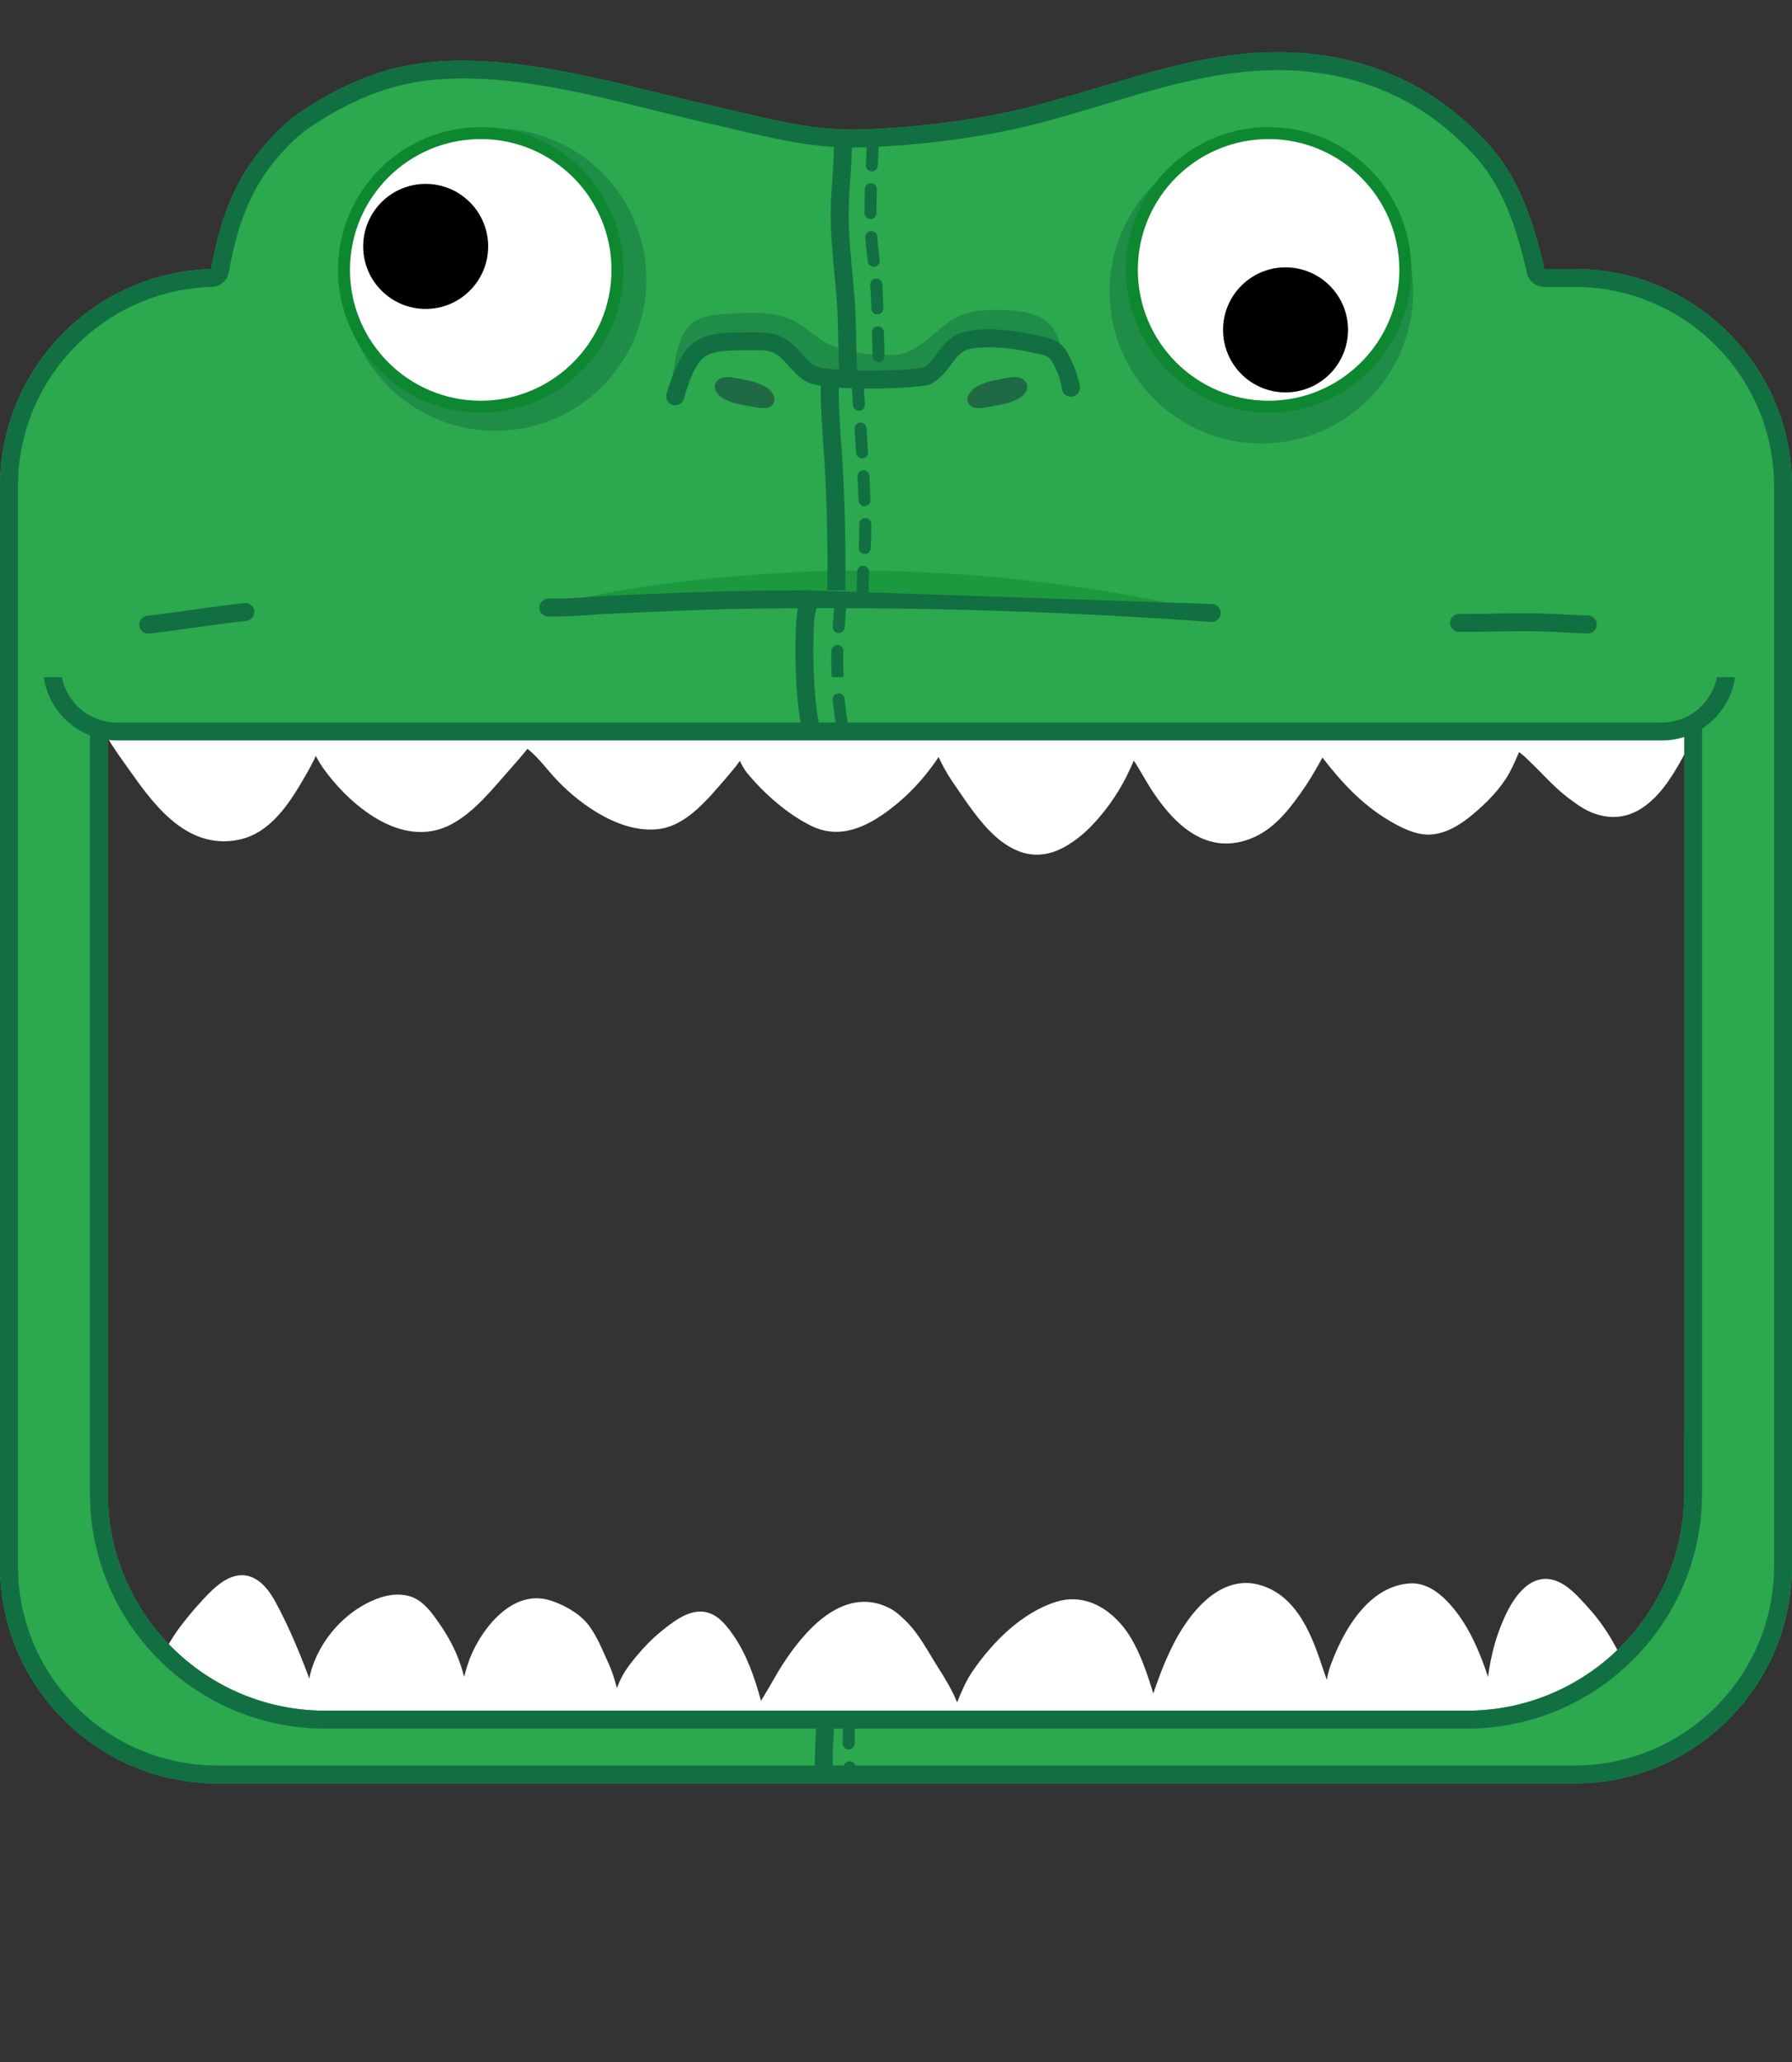 <?xml version="1.0" encoding="UTF-8" standalone="no"?>
<!DOCTYPE svg PUBLIC "-//W3C//DTD SVG 1.1//EN" "http://www.w3.org/Graphics/SVG/1.1/DTD/svg11.dtd">
<svg width="100%" height="100%" viewBox="0 0 300 345" version="1.1" xmlns="http://www.w3.org/2000/svg" xmlns:xlink="http://www.w3.org/1999/xlink" xml:space="preserve" xmlns:serif="http://www.serif.com/" style="fill-rule:evenodd;clip-rule:evenodd;stroke-linejoin:round;stroke-miterlimit:2;">
    <rect x="0" y="0" width="300" height="345" fill="#333333" stroke="none"/>
    <g id="gator">
        <g>
            <g transform="matrix(1,0,0,1,0,2.731)">
                <path d="M52.867,123.755C53.234,124.429 53.615,125.095 54.059,125.724C56.577,129.289 60.743,133.476 65.338,135.383C68.645,136.755 72.166,136.981 75.527,135.201C79.445,133.126 82.388,129.349 85.282,126.089C86.309,124.931 87.334,123.757 88.305,122.55C90.196,124.042 91.66,126.141 93.294,127.85C97.385,132.131 104.318,136.97 110.677,135.921C112.533,135.615 114.312,134.627 115.948,133.3C118.151,131.514 120.102,129.111 121.676,127.301C122.447,126.413 123.19,125.543 123.855,124.579C124.213,125.288 124.578,125.992 125.048,126.565C127.859,129.994 131.867,133.539 135.895,135.486C139.969,137.455 143.913,136.147 147.49,133.749C151.334,131.173 154.57,127.781 157.125,123.937L157.126,123.937C157.451,124.605 157.78,125.271 158.138,125.922C158.894,127.301 159.822,128.594 160.709,129.891C162.564,132.606 164.852,135.903 167.587,137.991C170.672,140.345 174.287,141.287 178.493,138.816C179.922,137.976 181.219,136.957 182.393,135.79C184.855,133.341 187.062,130.227 188.619,127.121C189.044,126.273 189.432,125.404 189.804,124.53C190.767,125.928 191.553,127.472 192.459,128.905C196.147,134.741 201.581,140.471 209.17,137.665C210.531,137.161 211.8,136.394 212.923,135.479C214.798,133.951 216.306,131.978 217.705,130.025C219.07,128.119 220.269,126.092 221.389,124.027C224.558,128.111 227.971,131.84 232.501,134.529C234.556,135.749 237.154,137.091 239.628,136.892C242.211,136.685 244.515,135.237 246.455,133.618C248.877,131.598 251.126,129.368 252.676,126.593C253.3,125.475 253.784,124.29 254.305,123.122C254.378,123.169 254.449,123.219 254.52,123.269C255.053,123.651 255.53,124.14 255.953,124.539C258.172,126.632 260.122,128.95 262.568,130.79C263.852,131.755 265.163,132.724 266.678,133.297C271.216,135.011 274.784,133.224 277.613,130.096C280.11,127.335 281.995,123.481 283.484,120.58C283.725,120.11 283.702,119.548 283.422,119.1C283.142,118.653 282.647,118.385 282.119,118.395L221.042,119.627C220.922,119.629 220.805,119.646 220.694,119.675L158.418,119.241C158.162,119.044 157.844,118.931 157.511,118.929L19.145,118.138C18.615,118.135 18.123,118.412 17.851,118.866C17.578,119.321 17.565,119.885 17.817,120.351C18.829,122.225 20.105,123.905 21.327,125.642C23.383,128.567 25.773,131.963 28.664,134.424C31.812,137.101 35.535,138.697 40.014,137.76C45.426,136.627 48.631,131.394 51.184,126.968C51.785,125.927 52.369,124.857 52.867,123.755Z" style="fill:#fff;"/>
            </g>
            <path d="M26.485,289.29C25.695,290.982 274.056,290.722 274.056,290.722C274.598,290.739 275.056,290.32 275.086,289.779C275.212,287.548 274.309,284.954 273.612,282.9C271.872,277.775 269.565,272.997 265.882,268.972C264.856,267.851 263.521,266.278 261.999,265.267C260.825,264.487 259.54,264.035 258.199,264.198C257.062,264.337 256.023,264.917 255.126,265.737C253.926,266.833 252.979,268.358 252.361,269.583C250.576,273.124 249.605,276.8 249.108,280.594C248.901,279.927 248.678,279.264 248.436,278.61C246.991,274.698 245.165,270.914 242.235,267.877C240.623,266.206 238.458,264.769 236.027,264.923C232.938,265.119 230.356,266.732 228.28,268.968C226.302,271.098 224.786,273.791 223.715,276.246C223.031,277.811 222.389,279.37 222.122,281.061C221.931,280.539 221.745,280.015 221.57,279.486C220.683,276.797 219.637,273.717 218.049,271.095C216.367,268.318 214.082,266.055 210.812,265.16C208.139,264.429 205.685,265.072 203.536,266.46C200.526,268.404 198.132,271.852 196.637,274.709C196.136,275.666 195.68,276.647 195.243,277.633C194.638,278.999 194.117,280.396 193.612,281.801C193.426,282.318 193.243,282.837 193.065,283.358C192.825,282.508 192.555,281.667 192.274,280.831C191.214,277.669 189.829,274.192 187.6,271.662C184.78,268.461 180.929,266.711 176.792,268.012C171.065,269.812 166.163,274.751 162.848,279.576C161.716,281.223 160.974,282.992 160.233,284.832C159.392,282.764 158.25,280.873 156.983,278.889C155.344,276.323 153.899,273.453 151.723,271.286C150.829,270.395 149.881,269.523 148.735,268.97C144.833,267.089 141.19,268.156 138.064,270.469C135.14,272.632 132.683,275.903 130.939,278.609C130.198,279.759 129.548,280.964 128.853,282.141C128.372,282.955 127.886,283.766 127.401,284.578C126.342,280.686 124.969,276.707 122.66,273.435C121.297,271.503 119.575,269.459 116.913,269.647C114.556,269.815 112.352,271.605 110.613,273.012C109.144,274.2 107.844,275.563 106.63,277.006C105.686,278.128 104.775,279.284 104.095,280.589C103.784,281.187 103.525,281.808 103.276,282.433C102.903,281.072 102.526,279.741 101.933,278.445C100.936,276.266 99.891,273.573 98.388,271.719C96.886,269.866 94.291,268.427 92.009,267.741C89.543,267 87.238,267.581 85.227,268.881C82.419,270.698 80.204,273.961 79.003,276.65C78.525,277.722 78.163,278.84 77.856,279.972C77.803,280.165 77.752,280.36 77.703,280.555C77.529,279.902 77.337,279.255 77.128,278.615C76.166,275.663 74.599,273.035 72.771,270.539C71.634,268.984 70.218,267.419 68.25,266.982C65.786,266.434 63.394,267.201 61.224,268.353C56.912,270.643 53.418,274.902 52.059,279.633C51.941,280.043 51.853,280.452 51.787,280.859C51.521,280.143 51.248,279.428 50.972,278.716C49.57,275.103 48.003,271.528 46.163,268.115C45.18,266.294 43.774,264.316 41.668,263.715C40.221,263.301 38.771,263.704 37.43,264.547C35.72,265.62 34.186,267.422 33.104,268.596C32.557,269.19 32.044,269.811 31.536,270.437C30.897,271.224 30.258,272.012 29.677,272.844C28.953,273.883 28.293,274.971 27.671,276.073C26.867,277.497 26.261,286.387 25.622,287.903C25.495,288.202 25.522,288.544 25.694,288.82C25.866,289.095 26.16,289.271 26.485,289.29Z" style="fill:#fff;"/>
            <path id="base_body_1" d="M35.344,45.015C36.264,39.957 37.452,35.438 39.932,30.635C41.95,26.726 46.126,21.584 50.151,18.85C55.114,15.48 60.834,12.629 66.691,11.281C82.979,7.529 102.949,14.049 118.837,17.608C127.124,19.465 135.19,21.91 143.778,21.669C153.219,21.404 163.836,20.138 173.257,17.689C186.315,14.295 198.175,9.413 211.247,8.795C223.795,8.202 235.835,11.748 245.458,20.459C249.781,24.372 252.219,27.337 254.645,32.675C256.319,36.359 257.582,40.694 258.534,45L263.62,45C283.699,45 300,61.301 300,81.38L300,262.01C300,282.089 283.699,298.39 263.62,298.39L36.38,298.39C16.301,298.39 0,282.089 0,262.01L0,81.38C0,61.649 15.742,45.565 35.344,45.015ZM282.057,122.385L18.049,122.385L18.049,239.988L18.053,239.988L18.053,249.839C18.053,269.918 34.354,286.219 54.433,286.219L245.567,286.219C265.646,286.219 281.947,269.918 281.947,249.839L281.947,239.988L282.057,239.988L282.057,122.385Z" style="fill:#2ca84e;"/>
            <path d="M92.797,101.276C102.949,98.161 123.848,95.811 139.084,95.522C168.441,94.966 193.967,100.212 202.675,102.574L135.191,99.891L92.797,101.276Z" style="fill:#0c8831;fill-opacity:0.5;"/>
            <path d="M112.321,65.724C112.327,64.757 112.435,63.809 112.591,62.856C113.017,60.24 113.53,56.268 115.601,54.321C116.958,53.045 118.965,52.725 120.747,52.587C124.104,52.327 127.775,52.052 131.056,52.955C134.089,53.79 135.949,56.119 138.614,57.512C141.601,59.075 145.625,59.405 148.959,59.437C153.933,59.485 156.324,55.048 160.377,52.98C162.137,52.081 164.343,51.897 166.284,51.865C169.723,51.807 174.671,51.984 176.583,55.418C177.619,57.277 177.785,59.315 178.287,61.325L176.229,58.39L168.443,56.677L161.201,56.911L158.787,59.091L156.685,61.972L154.271,63.295L146.329,63.373L139.555,63.685L135.272,62.517L131.301,58.39L127.641,57.456L118.686,57.533L115.572,59.714L113.392,65.787L112.321,65.724Z" style="fill:#127042;fill-opacity:0.5;"/>
            <g transform="matrix(1,0,0,1,0.287,0.287)">
                <path d="M162.404,67.769C160.947,66.847 161.948,65.213 163.036,64.522C164.539,63.568 166.464,63.275 168.185,62.967C169.041,62.814 170.084,62.639 170.871,63.121C172.332,64.017 171.605,65.547 170.407,66.294C168.822,67.282 166.919,67.448 165.135,67.807C164.451,67.944 163.051,68.141 162.404,67.769ZM128.645,67.769C130.101,66.847 129.1,65.213 128.012,64.522C126.51,63.568 124.584,63.275 122.863,62.967C122.008,62.814 120.964,62.639 120.178,63.121C118.716,64.017 119.443,65.547 120.641,66.294C122.226,67.282 124.129,67.448 125.913,67.807C126.597,67.944 127.997,68.141 128.645,67.769Z" style="fill:#1f6945;"/>
            </g>
            <path d="M35.344,45.015C36.264,39.957 37.452,35.438 39.932,30.635C41.95,26.726 46.126,21.584 50.151,18.85C55.114,15.48 60.834,12.629 66.691,11.281C82.979,7.529 102.949,14.049 118.837,17.608C127.124,19.465 135.19,21.91 143.778,21.669C153.219,21.404 163.836,20.138 173.257,17.689C186.315,14.295 198.175,9.413 211.247,8.795C223.795,8.202 235.835,11.748 245.458,20.459C249.781,24.372 252.219,27.337 254.645,32.675C256.319,36.359 257.582,40.694 258.534,45L263.62,45C283.699,45 300,61.301 300,81.38L300,262.01C300,282.089 283.699,298.39 263.62,298.39L36.38,298.39C16.301,298.39 0,282.089 0,262.01L0,81.38C0,61.649 15.742,45.565 35.344,45.015ZM133.542,101.764C130.758,101.78 127.977,101.81 125.196,101.853C117.844,101.968 110.488,102.311 103.142,102.63C99.344,102.794 95.575,103.215 91.768,103.155C90.94,103.142 90.279,102.459 90.292,101.631C90.305,100.804 90.988,100.142 91.815,100.155C95.564,100.214 99.273,99.795 103.012,99.632C110.386,99.313 117.77,98.969 125.15,98.854C128.409,98.803 131.669,98.771 134.927,98.756L134.927,98.756C135.093,98.713 135.27,98.697 135.451,98.715C135.528,98.722 135.604,98.735 135.676,98.754L138.497,98.748L135.485,98.754L134.927,98.756L143.431,99.044L143.426,98.76L141.52,98.752C140.512,98.749 139.505,98.748 138.497,98.748L138.514,98.748C138.576,92.242 138.48,85.737 138.14,79.238C137.883,74.318 137.352,69.479 137.402,64.541C137.117,64.495 136.851,64.444 136.604,64.39C135.726,64.197 135.055,63.933 134.634,63.654C133.461,62.875 132.578,61.819 131.654,60.806C130.965,60.051 130.255,59.313 129.214,58.909C128.278,58.546 127.199,58.607 126.21,58.62C124.813,58.639 123.029,58.548 121.319,58.714C119.912,58.851 118.541,59.127 117.634,59.975C116.004,61.499 115.09,64.738 114.455,66.764C114.208,67.554 113.365,67.994 112.575,67.746C111.785,67.499 111.345,66.656 111.593,65.866C112.356,63.43 113.625,59.616 115.585,57.784C116.693,56.747 118.213,56.162 119.883,55.878C122.007,55.518 124.384,55.645 126.169,55.62C127.532,55.602 129.009,55.611 130.3,56.112C131.801,56.695 132.876,57.695 133.87,58.784C134.63,59.617 135.329,60.514 136.293,61.154C136.593,61.353 137.155,61.46 137.868,61.579C138.617,61.704 139.503,61.797 140.471,61.865C140.296,58.203 140.376,54.537 140.123,50.872C139.794,46.092 139.13,41.32 139.075,36.523C139.03,32.53 139.549,28.574 139.619,24.589C132.334,24.133 125.335,22.138 118.181,20.536C102.692,17.066 83.244,10.547 67.364,14.204C61.863,15.471 56.498,18.166 51.837,21.332C48.193,23.807 44.425,28.473 42.597,32.011C40.263,36.532 39.161,40.791 38.296,45.551C38.042,46.947 36.846,47.974 35.428,48.013C17.443,48.519 3,63.276 3,81.38L3,262.01C3,280.433 17.957,295.39 36.38,295.39L136.418,295.39C136.382,293.335 136.548,291.273 136.601,289.219L54.433,289.219C32.699,289.219 15.053,271.574 15.053,249.839L15.053,123.038C10.985,121.443 7.965,117.754 7.324,113.3L10.366,113.3C11.195,117.618 14.996,120.885 19.554,120.885L134.013,120.885C133.195,116.102 133.039,109.459 133.239,105.114C133.302,103.754 133.412,102.603 133.542,101.764ZM141.92,120.885L278.235,120.885C282.793,120.885 286.595,117.618 287.424,113.3L290.465,113.3C289.947,116.902 287.873,120.004 284.947,121.902L284.947,249.839C284.947,271.574 267.301,289.219 245.567,289.219L143.101,289.219C143.089,290.043 143.078,290.867 143.081,291.69C143.083,292.242 142.636,292.692 142.085,292.694C141.533,292.696 141.083,292.249 141.081,291.697C141.078,290.871 141.089,290.045 141.101,289.219L139.6,289.219C139.543,291.273 139.369,293.336 139.416,295.39L141.289,295.39C141.41,295.006 141.758,294.717 142.184,294.691C142.652,294.663 143.064,294.962 143.198,295.39L263.62,295.39C282.043,295.39 297,280.433 297,262.01C297,262.01 297,81.38 297,81.38C297,62.957 282.043,48 263.62,48L258.534,48C257.126,48 255.908,47.021 255.604,45.647C254.699,41.55 253.507,37.421 251.914,33.917C249.681,29.003 247.424,26.285 243.445,22.683C234.431,14.523 223.142,11.236 211.389,11.792C198.523,12.4 186.863,17.252 174.012,20.592C165.441,22.82 155.903,24.095 147.105,24.54C147.052,25.595 146.997,26.653 146.947,27.712C146.92,28.263 146.451,28.689 145.9,28.663C145.349,28.636 144.923,28.167 144.949,27.616C144.997,26.619 145.048,25.622 145.098,24.628C144.683,24.643 144.272,24.657 143.862,24.668C143.446,24.68 143.031,24.685 142.618,24.685C142.544,28.626 142.03,32.539 142.075,36.489C142.129,41.228 142.791,45.943 143.116,50.666C143.376,54.443 143.286,58.222 143.481,61.996C147.044,62.073 150.911,61.922 153.165,61.703C153.771,61.644 154.454,61.528 154.602,61.502C155.698,60.887 156.362,59.797 157.114,58.807C158.218,57.353 159.44,56.05 161.368,55.541C162.249,55.309 163.168,55.196 164.076,55.147C167.433,54.965 170.426,55.399 173.652,56.096C175.129,56.415 176.825,56.774 177.921,57.93C179.123,59.197 180.584,62.994 180.778,64.711C180.871,65.534 180.278,66.277 179.455,66.37C178.633,66.463 177.889,65.87 177.797,65.048C177.653,63.775 176.636,60.934 175.745,59.995C175.473,59.708 175.109,59.556 174.734,59.434C174.17,59.249 173.569,59.147 173.019,59.028C170.06,58.389 167.317,57.975 164.238,58.142C163.533,58.18 162.818,58.262 162.134,58.442C160.906,58.766 160.206,59.695 159.503,60.621C158.468,61.984 157.457,63.389 155.917,64.202C155.707,64.313 155.187,64.474 154.407,64.58C152.526,64.835 148.521,65.044 144.625,65.013C144.68,65.892 144.736,66.772 144.794,67.651C144.83,68.202 144.412,68.678 143.862,68.715C143.311,68.751 142.834,68.333 142.798,67.782C142.737,66.846 142.677,65.91 142.619,64.974C141.853,64.949 141.107,64.914 140.399,64.865C140.374,69.638 140.887,74.321 141.136,79.082C141.479,85.634 141.576,92.192 141.514,98.752L143.426,98.76C143.41,97.716 143.445,96.67 143.501,95.622C143.531,95.071 144.003,94.648 144.554,94.678C145.105,94.708 145.528,95.179 145.498,95.73C145.443,96.746 145.409,97.761 145.426,98.773L146.654,98.783L148.565,98.802L150.133,98.822L150.992,98.832L151.663,98.842L150.133,98.822L147.298,98.79L145.426,98.773C145.428,98.886 145.431,98.999 145.434,99.112L202.97,101.061L199.438,100.814L196.567,100.624L194.115,100.468L193.449,100.428L190.42,100.247L189.828,100.213L187.169,100.064L183.901,99.894L182.333,99.816L181.052,99.754L178.364,99.63C178.364,99.63 177.418,99.589 177.418,99.589L174.465,99.466L172.935,99.406L170.252,99.307L171.869,99.364L173.712,99.435L175.484,99.506L178.039,99.615L180.461,99.725L181.579,99.778L183.315,99.863L184.714,99.934L187.169,100.064L189.587,100.198L192.004,100.339L194.152,100.47L196.837,100.641L199.824,100.84L202.97,101.061C203.796,101.12 204.418,101.839 204.359,102.664C204.299,103.49 203.581,104.112 202.755,104.053C182.441,102.592 162.026,101.819 141.636,101.753C141.566,102.822 141.484,103.901 141.408,104.986C141.369,105.537 140.891,105.952 140.34,105.914C139.79,105.875 139.374,105.396 139.413,104.846C139.486,103.807 139.564,102.773 139.632,101.748C138.644,101.747 137.654,101.748 136.664,101.751C136.612,102.282 136.508,102.739 136.369,103.121C136.316,103.713 136.274,104.436 136.236,105.252C136.036,109.578 136.188,116.295 137.06,120.885L139.892,120.885C139.689,119.72 139.526,118.442 139.399,117.111C139.347,116.562 139.75,116.073 140.3,116.021C140.849,115.968 141.338,116.372 141.39,116.921C141.521,118.297 141.692,119.615 141.909,120.8C141.914,120.828 141.918,120.856 141.92,120.885ZM281.947,123.316C280.775,123.686 279.528,123.885 278.235,123.885C278.235,123.885 19.554,123.885 19.554,123.885C19.046,123.885 18.545,123.854 18.053,123.794L18.053,249.839C18.053,269.918 34.354,286.219 54.433,286.219L245.567,286.219C265.646,286.219 281.947,269.918 281.947,249.839L281.947,123.316ZM139.302,113.3L141.142,113.3C141.201,113.163 141.23,113.01 141.221,112.851C141.147,111.557 141.148,110.25 141.19,108.942C141.207,108.39 140.774,107.928 140.222,107.91C139.67,107.893 139.208,108.326 139.191,108.878C139.147,110.246 139.147,111.612 139.224,112.965C139.231,113.084 139.258,113.196 139.302,113.3ZM24.988,106.001C30.418,105.378 35.809,104.472 41.246,103.886C42.069,103.797 42.665,103.057 42.576,102.233C42.488,101.41 41.747,100.814 40.924,100.903C35.48,101.49 30.083,102.397 24.647,103.02C23.824,103.114 23.233,103.859 23.327,104.681C23.421,105.504 24.166,106.095 24.988,106.001ZM244.252,105.718C248.702,105.741 253.157,105.551 257.606,105.635C260.335,105.687 263.057,105.921 265.787,105.979C266.614,105.997 267.301,105.34 267.319,104.512C267.336,103.684 266.679,102.998 265.851,102.98C263.119,102.921 260.394,102.687 257.662,102.636C253.2,102.551 248.732,102.741 244.267,102.718C243.439,102.714 242.764,103.382 242.76,104.21C242.755,105.038 243.424,105.714 244.252,105.718ZM168.984,99.263L170.165,99.304L168.416,99.243L164.925,99.133L162.18,99.057L160.126,99.005L159.308,98.986L162.348,99.061C162.348,99.061 164.925,99.133 164.925,99.133L168.984,99.263ZM158.532,98.969L157.389,98.943L155.385,98.904L153.408,98.869L152.531,98.855L154.207,98.884L156.551,98.928L158.532,98.969ZM143.85,87.705C143.852,87.864 143.855,88.024 143.858,88.183C143.875,89.329 143.828,90.477 143.76,91.625C143.727,92.176 144.148,92.65 144.699,92.683C145.25,92.716 145.724,92.295 145.757,91.744C145.828,90.545 145.876,89.348 145.857,88.152C145.855,87.991 145.852,87.83 145.849,87.669C145.839,87.117 145.383,86.677 144.831,86.687C144.279,86.697 143.839,87.153 143.85,87.705ZM143.553,79.746C143.623,81.072 143.685,82.399 143.736,83.727C143.757,84.278 144.222,84.709 144.773,84.688C145.325,84.667 145.755,84.202 145.734,83.65C145.683,82.314 145.621,80.977 145.55,79.64C145.521,79.089 145.05,78.665 144.499,78.694C143.948,78.723 143.524,79.194 143.553,79.746ZM143.064,71.774C143.152,73.103 143.239,74.432 143.322,75.762C143.356,76.313 143.831,76.732 144.382,76.698C144.933,76.663 145.353,76.188 145.318,75.637C145.235,74.305 145.148,72.973 145.059,71.642C145.023,71.091 144.546,70.673 143.995,70.71C143.444,70.747 143.027,71.224 143.064,71.774ZM145.972,55.63C146.001,56.97 146.035,58.311 146.094,59.65C146.118,60.201 146.585,60.629 147.136,60.605C147.688,60.581 148.116,60.114 148.092,59.562C148.034,58.238 148,56.912 147.971,55.586C147.959,55.034 147.501,54.596 146.949,54.608C146.398,54.62 145.96,55.078 145.972,55.63ZM145.692,47.693C145.719,48.041 145.743,48.39 145.762,48.739C145.814,49.705 145.85,50.671 145.879,51.639C145.895,52.19 146.356,52.625 146.908,52.609C147.459,52.592 147.894,52.131 147.878,51.58C147.849,50.596 147.812,49.614 147.759,48.632C147.739,48.266 147.714,47.9 147.685,47.535C147.642,46.985 147.16,46.573 146.609,46.617C146.059,46.661 145.648,47.143 145.692,47.693ZM144.865,39.726C144.958,41.072 145.113,42.413 145.272,43.754C145.337,44.302 145.835,44.695 146.383,44.63C146.931,44.565 147.324,44.067 147.259,43.519C147.103,42.21 146.951,40.901 146.86,39.588C146.822,39.038 146.344,38.622 145.793,38.66C145.243,38.698 144.827,39.176 144.865,39.726ZM144.788,31.631C144.748,32.977 144.726,34.322 144.734,35.666C144.737,36.218 145.188,36.663 145.739,36.66C146.291,36.657 146.737,36.206 146.734,35.654C146.726,34.334 146.748,33.012 146.787,31.69C146.803,31.139 146.369,30.677 145.817,30.661C145.265,30.645 144.804,31.079 144.788,31.631Z" style="fill:#126f42;"/>
            <g>
                <g transform="matrix(1.105,0,0,1.105,-8.839,-3.114)">
                    <circle cx="83.031" cy="45.158" r="22.89" style="fill:#1f8c48;"/>
                </g>
                <g transform="matrix(1,0,0,1,-2.552,3.55271e-15)">
                    <circle cx="83.031" cy="45.158" r="22.89" style="fill:#fff;"/>
                </g>
                <g transform="matrix(1,0,0,1,-2.552,3.55271e-15)">
                    <path d="M83.031,21.269C69.846,21.269 59.141,31.973 59.141,45.158C59.141,58.344 69.846,69.048 83.031,69.048C96.216,69.048 106.921,58.344 106.921,45.158C106.921,31.973 96.216,21.269 83.031,21.269ZM83.031,23.269C95.113,23.269 104.921,33.077 104.921,45.158C104.921,57.24 95.113,67.048 83.031,67.048C70.95,67.048 61.141,57.24 61.141,45.158C61.141,33.077 70.95,23.269 83.031,23.269Z" style="fill:#0d8830;"/>
                </g>
                <g transform="matrix(0.457,0,0,0.457,33.317,20.592)">
                    <circle cx="83.031" cy="45.158" r="22.89"/>
                </g>
            </g>
            <g transform="matrix(1,0,0,1,131.897,0)">
                <g transform="matrix(1.11,0,0,1.11,-12.888,-1.337)">
                    <circle cx="83.031" cy="45.158" r="22.89" style="fill:#1f8c48;"/>
                </g>
                <g transform="matrix(1,0,0,1,-2.552,0)">
                    <circle cx="83.031" cy="45.158" r="22.89" style="fill:#fff;"/>
                </g>
                <g transform="matrix(1,0,0,1,-2.552,0)">
                    <path d="M83.031,21.269C69.846,21.269 59.141,31.973 59.141,45.158C59.141,58.344 69.846,69.048 83.031,69.048C96.216,69.048 106.921,58.344 106.921,45.158C106.921,31.973 96.216,21.269 83.031,21.269ZM83.031,23.269C95.113,23.269 104.921,33.077 104.921,45.158C104.921,57.24 95.113,67.048 83.031,67.048C70.95,67.048 61.141,57.24 61.141,45.158C61.141,33.077 70.95,23.269 83.031,23.269Z" style="fill:#0d8830;"/>
                </g>
                <g transform="matrix(0.457,0,0,0.457,45.371,34.556)">
                    <circle cx="83.031" cy="45.158" r="22.89"/>
                </g>
            </g>
        </g>
    </g>
</svg>
